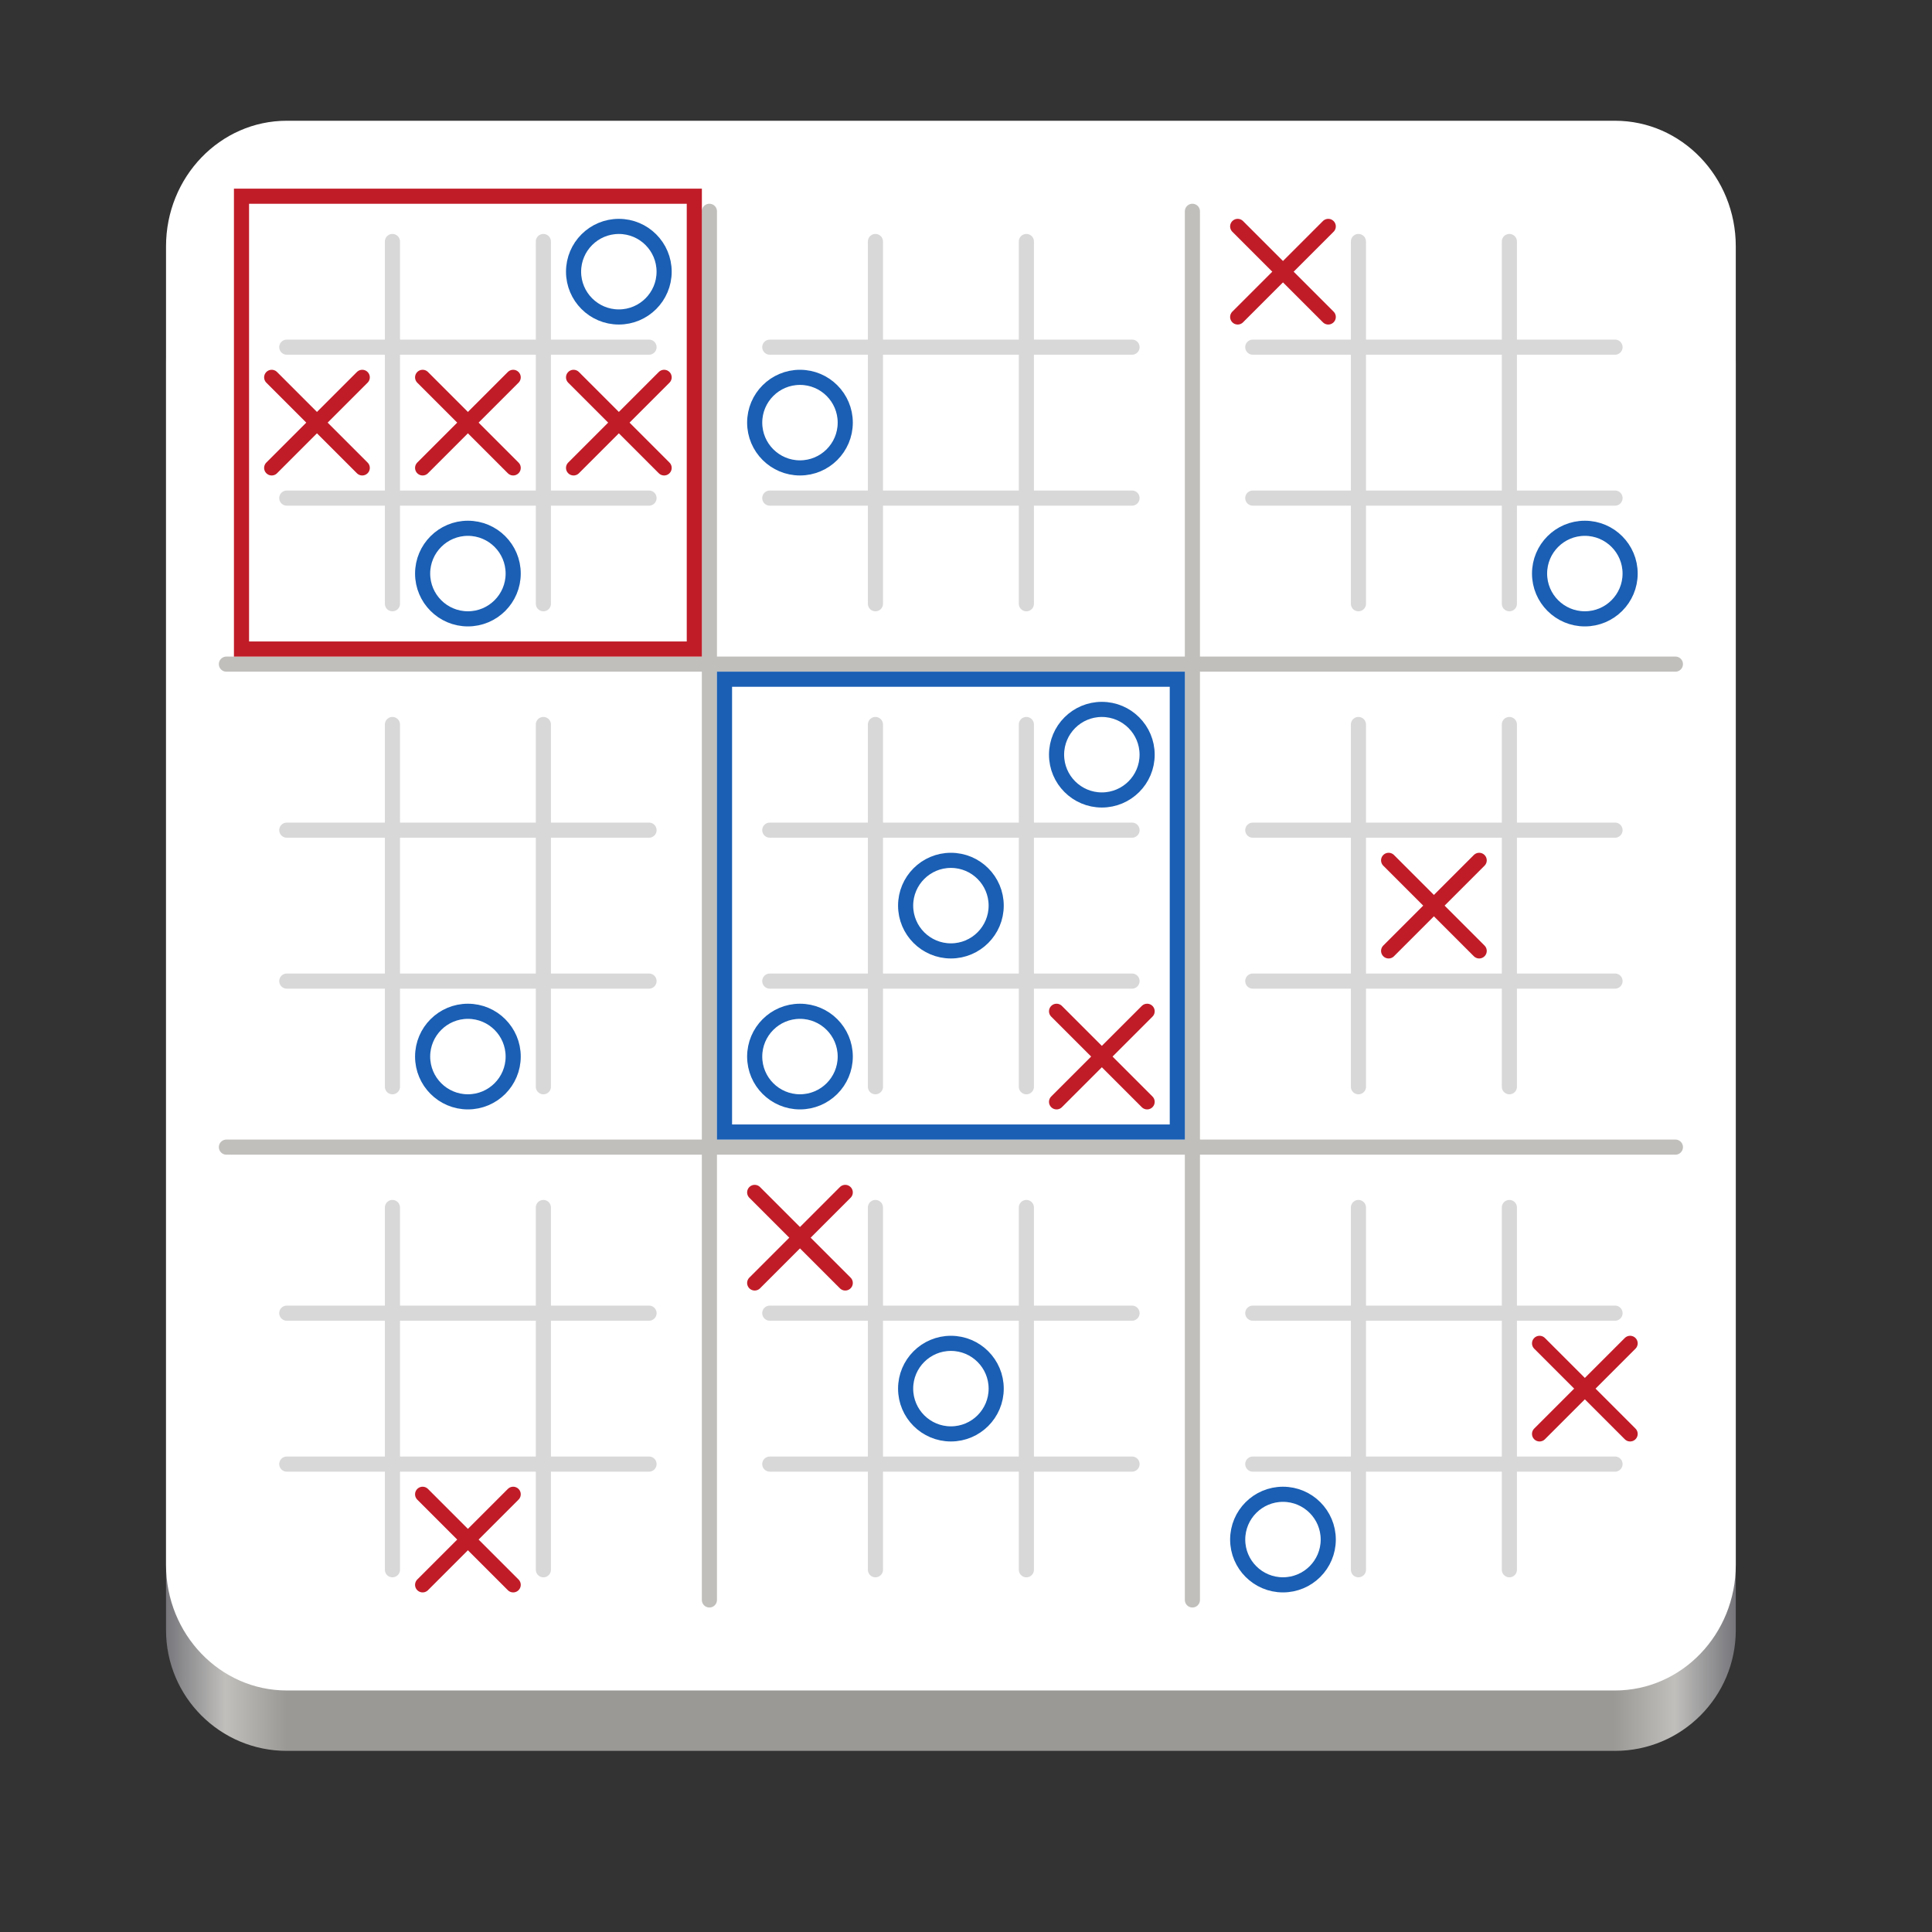 <?xml version="1.0" encoding="UTF-8"?>
<svg height="128px" viewBox="0 0 128 128" width="128px" xmlns="http://www.w3.org/2000/svg" xmlns:xlink="http://www.w3.org/1999/xlink">
    <rect x="0" y="0" width="128" height="128" fill="#333333" stroke="none"/>
    <linearGradient id="a" gradientTransform="matrix(0.232 0 0 0.329 -9.567 263.827)" gradientUnits="userSpaceOnUse" x1="88.596" x2="536.596" y1="-449.394" y2="-449.394">
        <stop offset="0" stop-color="#77767b"/>
        <stop offset="0.038" stop-color="#c0bfbc"/>
        <stop offset="0.077" stop-color="#9a9996"/>
        <stop offset="0.923" stop-color="#9a9996"/>
        <stop offset="0.962" stop-color="#c0bfbc"/>
        <stop offset="1" stop-color="#77767b"/>
    </linearGradient>
    <path d="m 19 16 h 88 c 4.418 0 8 3.582 8 8 v 84 c 0 4.418 -3.582 8 -8 8 h -88 c -4.418 0 -8 -3.582 -8 -8 v -84 c 0 -4.418 3.582 -8 8 -8 z m 0 0" fill="url(#a)"/>
    <path d="m 19 8 h 88 c 4.418 0 8 3.727 8 8.32 v 87.359 c 0 4.594 -3.582 8.32 -8 8.32 h -88 c -4.418 0 -8 -3.727 -8 -8.32 v -87.359 c 0 -4.594 3.582 -8.32 8 -8.32 z m 0 0" fill="#ffffff"/>
    <g stroke-width="1.002">
        <path d="m 47 106 v -92" fill="none" stroke="#c0bfbc" stroke-linecap="round" stroke-linejoin="round"/>
        <path d="m 79 106 v -92" fill="none" stroke="#c0bfbc" stroke-linecap="round" stroke-linejoin="round"/>
        <path d="m 15 44 h 96" fill="none" stroke="#c0bfbc" stroke-linecap="round" stroke-linejoin="round"/>
        <path d="m 15 76 h 96" fill="none" stroke="#c0bfbc" stroke-linecap="round" stroke-linejoin="round"/>
        <path d="m 58 72 v -24" fill="none" stroke="#d8d8d8" stroke-linecap="round" stroke-linejoin="round"/>
        <path d="m 68 72 v -24" fill="none" stroke="#d8d8d8" stroke-linecap="round" stroke-linejoin="round"/>
        <path d="m 51 55 h 24" fill="none" stroke="#d8d8d8" stroke-linecap="round" stroke-linejoin="round"/>
        <path d="m 51 65 h 24" fill="none" stroke="#d8d8d8" stroke-linecap="round" stroke-linejoin="round"/>
        <path d="m 58 40 v -24" fill="none" stroke="#d8d8d8" stroke-linecap="round" stroke-linejoin="round"/>
        <path d="m 68 40 v -24" fill="none" stroke="#d8d8d8" stroke-linecap="round" stroke-linejoin="round"/>
        <path d="m 51 23 h 24" fill="none" stroke="#d8d8d8" stroke-linecap="round" stroke-linejoin="round"/>
        <path d="m 51 33 h 24" fill="none" stroke="#d8d8d8" stroke-linecap="round" stroke-linejoin="round"/>
        <path d="m 90 40 v -24" fill="none" stroke="#d8d8d8" stroke-linecap="round" stroke-linejoin="round"/>
        <path d="m 100 40 v -24" fill="none" stroke="#d8d8d8" stroke-linecap="round" stroke-linejoin="round"/>
        <path d="m 83 23 h 24" fill="none" stroke="#d8d8d8" stroke-linecap="round" stroke-linejoin="round"/>
        <path d="m 83 33 h 24" fill="none" stroke="#d8d8d8" stroke-linecap="round" stroke-linejoin="round"/>
        <path d="m 90 72 v -24" fill="none" stroke="#d8d8d8" stroke-linecap="round" stroke-linejoin="round"/>
        <path d="m 100 72 v -24" fill="none" stroke="#d8d8d8" stroke-linecap="round" stroke-linejoin="round"/>
        <path d="m 83 55 h 24" fill="none" stroke="#d8d8d8" stroke-linecap="round" stroke-linejoin="round"/>
        <path d="m 83 65 h 24" fill="none" stroke="#d8d8d8" stroke-linecap="round" stroke-linejoin="round"/>
        <path d="m 90 104 v -24" fill="none" stroke="#d8d8d8" stroke-linecap="round" stroke-linejoin="round"/>
        <path d="m 100 104 v -24" fill="none" stroke="#d8d8d8" stroke-linecap="round" stroke-linejoin="round"/>
        <path d="m 83 87 h 24" fill="none" stroke="#d8d8d8" stroke-linecap="round" stroke-linejoin="round"/>
        <path d="m 83 97 h 24" fill="none" stroke="#d8d8d8" stroke-linecap="round" stroke-linejoin="round"/>
        <path d="m 58 104 v -24" fill="none" stroke="#d8d8d8" stroke-linecap="round" stroke-linejoin="round"/>
        <path d="m 68 104 v -24" fill="none" stroke="#d8d8d8" stroke-linecap="round" stroke-linejoin="round"/>
        <path d="m 51 87 h 24" fill="none" stroke="#d8d8d8" stroke-linecap="round" stroke-linejoin="round"/>
        <path d="m 51 97 h 24" fill="none" stroke="#d8d8d8" stroke-linecap="round" stroke-linejoin="round"/>
        <path d="m 26 72 v -24" fill="none" stroke="#d8d8d8" stroke-linecap="round" stroke-linejoin="round"/>
        <path d="m 36 72 v -24" fill="none" stroke="#d8d8d8" stroke-linecap="round" stroke-linejoin="round"/>
        <path d="m 19 55 h 24" fill="none" stroke="#d8d8d8" stroke-linecap="round" stroke-linejoin="round"/>
        <path d="m 19 65 h 24" fill="none" stroke="#d8d8d8" stroke-linecap="round" stroke-linejoin="round"/>
        <path d="m 26 40 v -24" fill="none" stroke="#d8d8d8" stroke-linecap="round" stroke-linejoin="round"/>
        <path d="m 36 40 v -24" fill="none" stroke="#d8d8d8" stroke-linecap="round" stroke-linejoin="round"/>
        <path d="m 19 23 h 24" fill="none" stroke="#d8d8d8" stroke-linecap="round" stroke-linejoin="round"/>
        <path d="m 19 33 h 24" fill="none" stroke="#d8d8d8" stroke-linecap="round" stroke-linejoin="round"/>
        <path d="m 26 104 v -24" fill="none" stroke="#d8d8d8" stroke-linecap="round" stroke-linejoin="round"/>
        <path d="m 36 104 v -24" fill="none" stroke="#d8d8d8" stroke-linecap="round" stroke-linejoin="round"/>
        <path d="m 19 87 h 24" fill="none" stroke="#d8d8d8" stroke-linecap="round" stroke-linejoin="round"/>
        <path d="m 19 97 h 24" fill="none" stroke="#d8d8d8" stroke-linecap="round" stroke-linejoin="round"/>
        <path d="m 66 60 c 0 1.656 -1.344 3 -3 3 s -3 -1.344 -3 -3 s 1.344 -3 3 -3 s 3 1.344 3 3 z m 0 0" fill="#ffffff" stroke="#1a5fb4" stroke-linecap="round" stroke-linejoin="round"/>
        <path d="m 56 70 c 0 1.656 -1.344 3 -3 3 s -3 -1.344 -3 -3 s 1.344 -3 3 -3 s 3 1.344 3 3 z m 0 0" fill="#ffffff" stroke="#1a5fb4" stroke-linecap="round" stroke-linejoin="round"/>
        <path d="m 76 50 c 0 1.656 -1.344 3 -3 3 s -3 -1.344 -3 -3 s 1.344 -3 3 -3 s 3 1.344 3 3 z m 0 0" fill="#ffffff" stroke="#1a5fb4" stroke-linecap="round" stroke-linejoin="round"/>
        <path d="m 48 45 h 30 v 30 h -30 z m 0 0" fill="none" stroke="#1a5fb4"/>
        <path d="m 70 67 l 6 6" fill="#62a0ea" stroke="#c01c28" stroke-linecap="round"/>
        <path d="m 70 73 l 6 -6" fill="#62a0ea" stroke="#c01c28" stroke-linecap="round"/>
        <path d="m 34 38 c 0 1.656 -1.344 3 -3 3 s -3 -1.344 -3 -3 s 1.344 -3 3 -3 s 3 1.344 3 3 z m 0 0" fill="#ffffff" stroke="#1a5fb4" stroke-linecap="round" stroke-linejoin="round"/>
        <path d="m 44 18 c 0 1.656 -1.344 3 -3 3 s -3 -1.344 -3 -3 s 1.344 -3 3 -3 s 3 1.344 3 3 z m 0 0" fill="#ffffff" stroke="#1a5fb4" stroke-linecap="round" stroke-linejoin="round"/>
        <path d="m 16 13 h 30 v 30 h -30 z m 0 0" fill="none" stroke="#c01c28"/>
        <path d="m 38 25 l 6 6" fill="#62a0ea" stroke="#c01c28" stroke-linecap="round"/>
        <path d="m 38 31 l 6 -6" fill="#62a0ea" stroke="#c01c28" stroke-linecap="round"/>
        <path d="m 28 25 l 6 6" fill="#62a0ea" stroke="#c01c28" stroke-linecap="round"/>
        <path d="m 28 31 l 6 -6" fill="#62a0ea" stroke="#c01c28" stroke-linecap="round"/>
        <path d="m 18 25 l 6 6" fill="#62a0ea" stroke="#c01c28" stroke-linecap="round"/>
        <path d="m 18 31 l 6 -6" fill="#62a0ea" stroke="#c01c28" stroke-linecap="round"/>
        <path d="m 34 70 c 0 1.656 -1.344 3 -3 3 s -3 -1.344 -3 -3 s 1.344 -3 3 -3 s 3 1.344 3 3 z m 0 0" fill="#ffffff" stroke="#1a5fb4" stroke-linecap="round" stroke-linejoin="round"/>
        <path d="m 88 102 c 0 1.656 -1.344 3 -3 3 s -3 -1.344 -3 -3 s 1.344 -3 3 -3 s 3 1.344 3 3 z m 0 0" fill="#ffffff" stroke="#1a5fb4" stroke-linecap="round" stroke-linejoin="round"/>
        <path d="m 108 38 c 0 1.656 -1.344 3 -3 3 s -3 -1.344 -3 -3 s 1.344 -3 3 -3 s 3 1.344 3 3 z m 0 0" fill="#ffffff" stroke="#1a5fb4" stroke-linecap="round" stroke-linejoin="round"/>
        <path d="m 92 57 l 6 6" fill="#62a0ea" stroke="#c01c28" stroke-linecap="round"/>
        <path d="m 92 63 l 6 -6" fill="#62a0ea" stroke="#c01c28" stroke-linecap="round"/>
        <path d="m 28 99 l 6 6" fill="#62a0ea" stroke="#c01c28" stroke-linecap="round"/>
        <path d="m 28 105 l 6 -6" fill="#62a0ea" stroke="#c01c28" stroke-linecap="round"/>
        <path d="m 82 15 l 6 6" fill="#62a0ea" stroke="#c01c28" stroke-linecap="round"/>
        <path d="m 82 21 l 6 -6" fill="#62a0ea" stroke="#c01c28" stroke-linecap="round"/>
        <path d="m 102 89 l 6 6" fill="#62a0ea" stroke="#c01c28" stroke-linecap="round"/>
        <path d="m 102 95 l 6 -6" fill="#62a0ea" stroke="#c01c28" stroke-linecap="round"/>
        <path d="m 56 28 c 0 1.656 -1.344 3 -3 3 s -3 -1.344 -3 -3 s 1.344 -3 3 -3 s 3 1.344 3 3 z m 0 0" fill="#ffffff" stroke="#1a5fb4" stroke-linecap="round" stroke-linejoin="round"/>
        <path d="m 50 79 l 6 6" fill="#62a0ea" stroke="#c01c28" stroke-linecap="round"/>
        <path d="m 50 85 l 6 -6" fill="#62a0ea" stroke="#c01c28" stroke-linecap="round"/>
        <path d="m 66 92 c 0 1.656 -1.344 3 -3 3 s -3 -1.344 -3 -3 s 1.344 -3 3 -3 s 3 1.344 3 3 z m 0 0" fill="#ffffff" stroke="#1a5fb4" stroke-linecap="round" stroke-linejoin="round"/>
    </g>
</svg>
